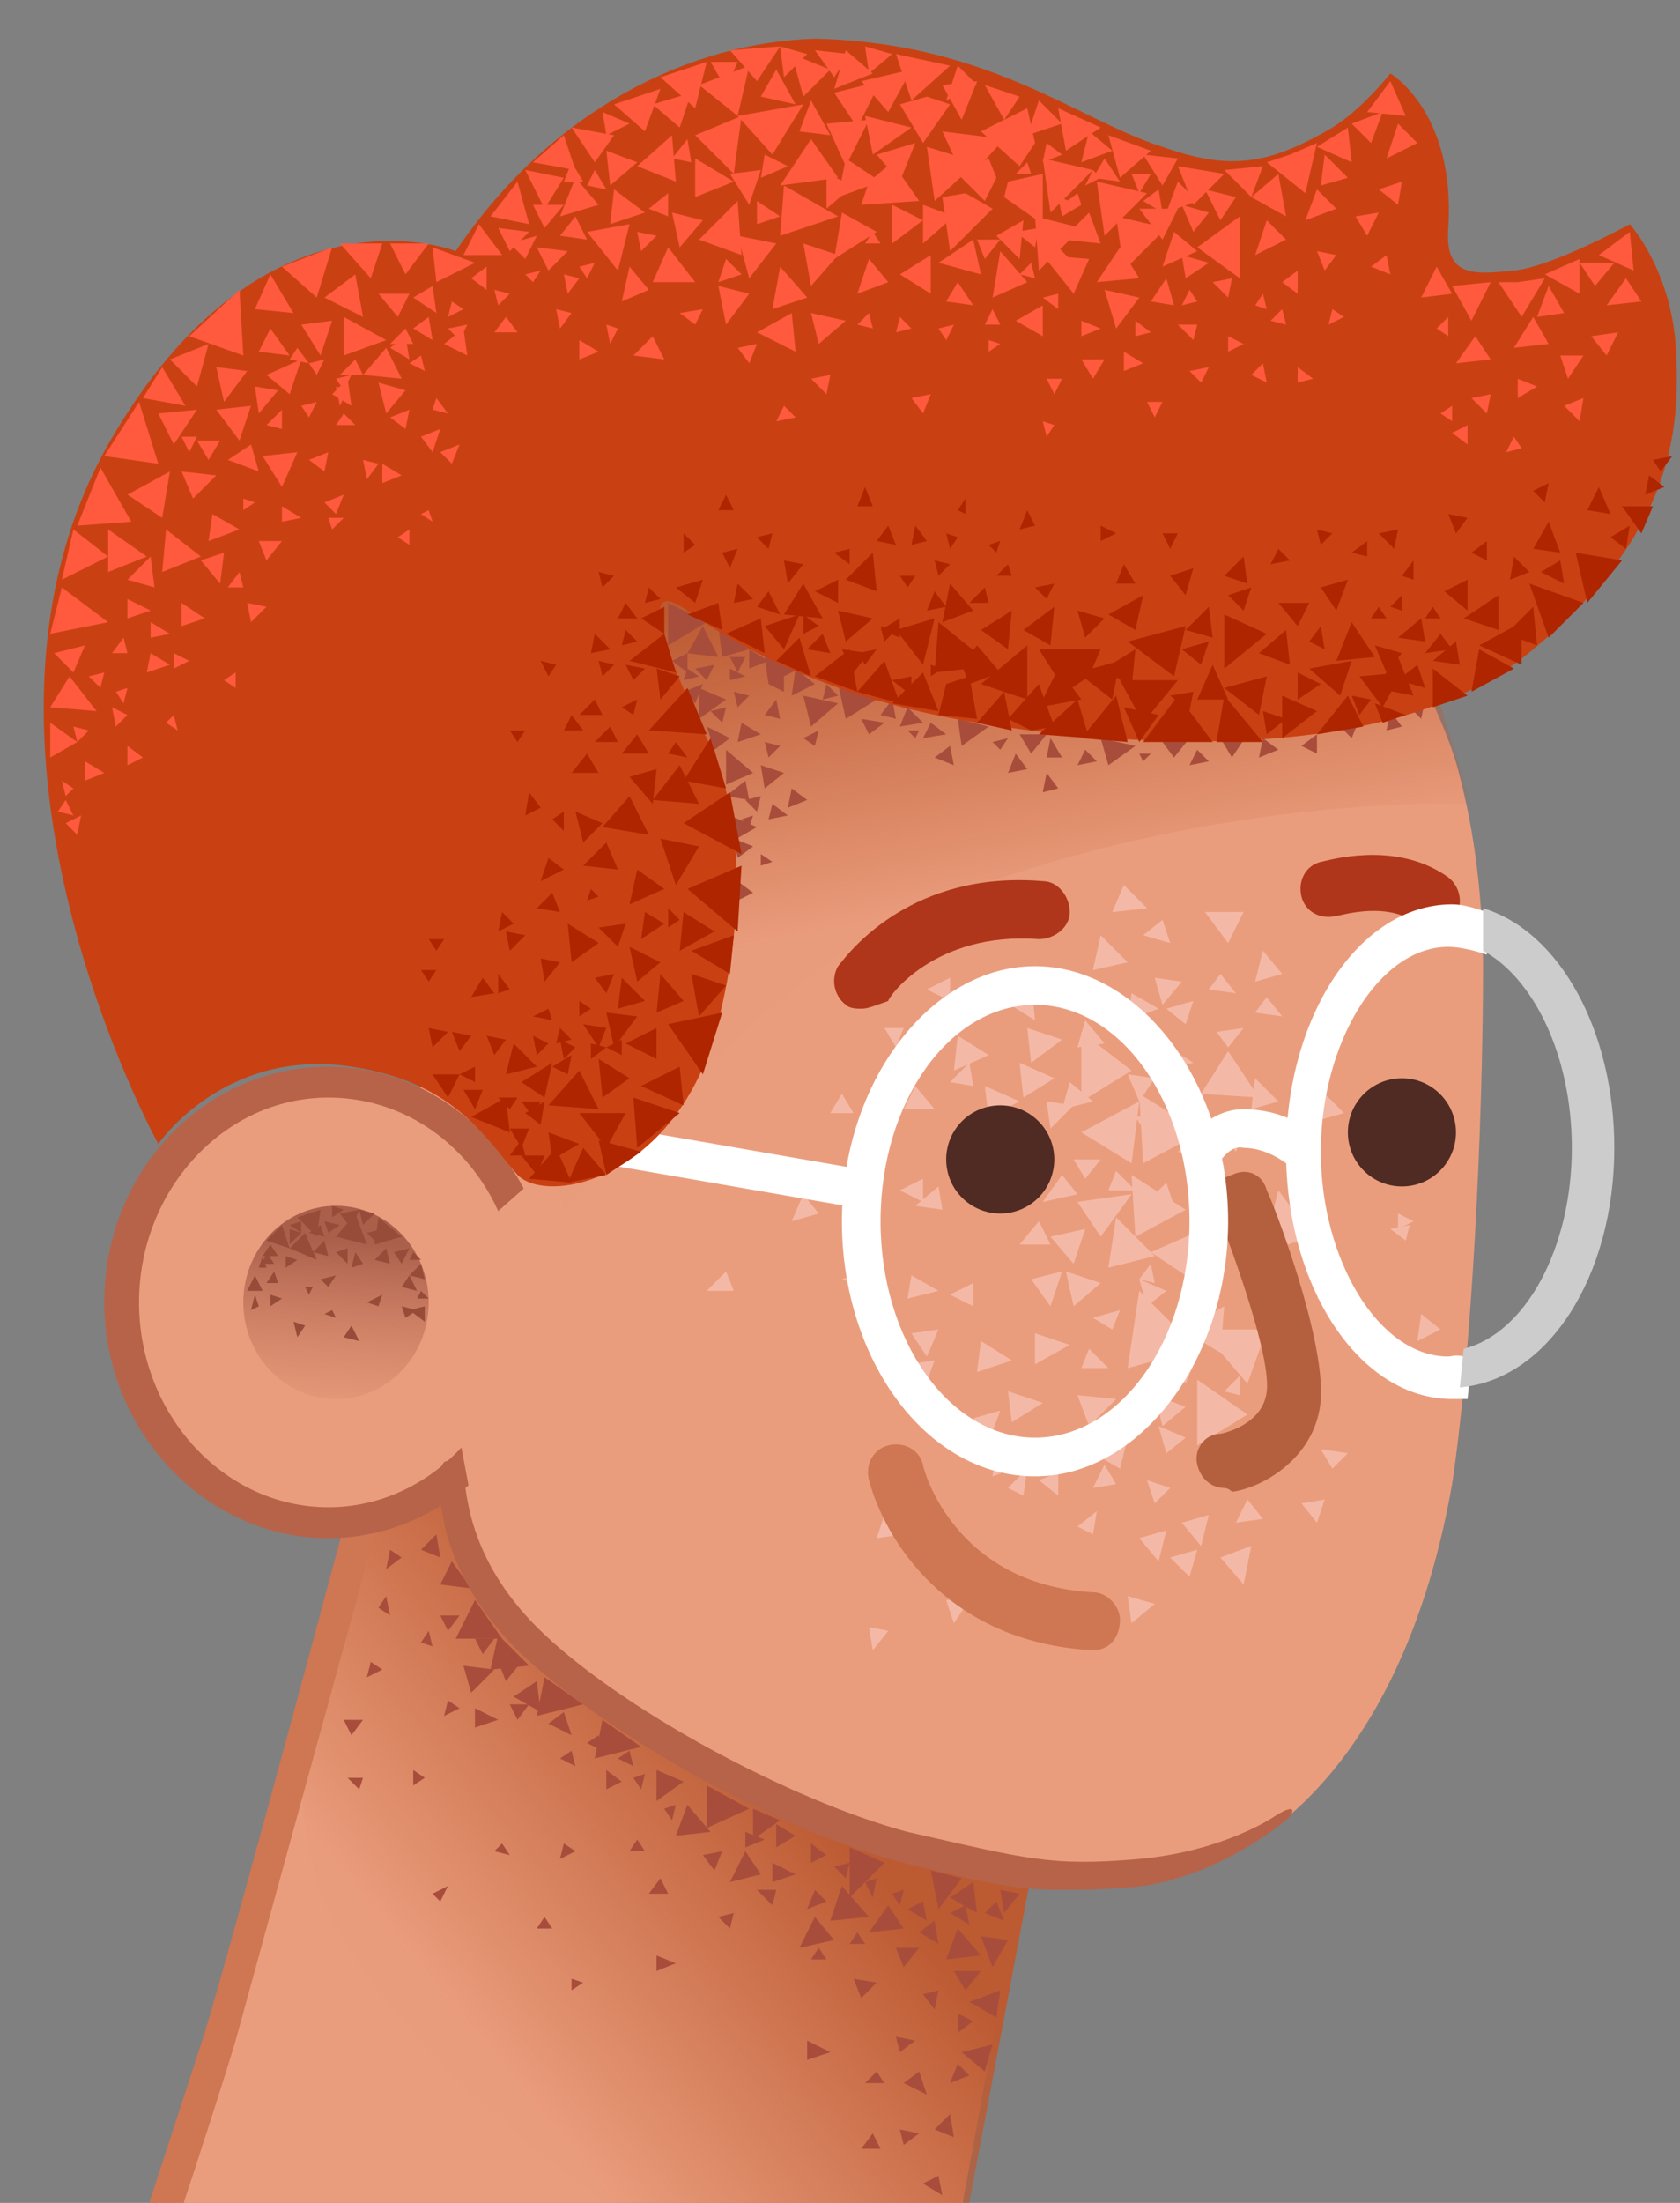 <svg width="29" height="38" viewBox="0 0 29 38" fill="none" xmlns="http://www.w3.org/2000/svg">
<rect x="0" y="0" width="29" height="38" fill="#808080" stroke="none"/>
<path d="M6.733 24.8L1.733 41.133L0.267 44.933C0.267 44.933 2.4 47.667 7.467 48.733C10.933 49.467 13.267 49.533 14.8 49.4C16.067 49.267 17.6 49 16.8 46.667C15.667 43.2 16.067 41 16.067 41L17.867 31.2L6.733 24.8V24.8Z" fill="#EA9D7D"/>
<path d="M6 33.6C7.666 36.133 10.6 38.267 12.266 39.067C14.6 40.2 16.266 40.467 16.266 40.467L17.8 32.333L6.866 24.8L6.266 25.933L5.8 27.8C5.6 27.8 4.466 31.267 6 33.6Z" fill="url(#paint0_linear_5858_25360)"/>
<path d="M0.667 45H0.6C0.475 44.936 0.397 44.807 0.4 44.667L3.533 35.067C4.133 33.067 5.933 26.333 5.933 26.333C5.997 26.208 6.126 26.131 6.267 26.133C6.392 26.197 6.469 26.326 6.467 26.467L4.067 35.2C3.533 37 0.933 44.733 0.933 44.733C0.933 44.933 0.8 45 0.667 45Z" fill="#CF7653"/>
<path d="M8.6 28.667L8.733 29L9 28.667H8.6Z" fill="#A84D3B"/>
<path fill-rule="evenodd" clip-rule="evenodd" d="M8.466 28.8L8.6 28.2L9.133 28.733L8.466 28.8ZM12.2 31.533V30.8L12.933 31.2L12.2 31.533ZM10.4 29.667L10.266 30.333L11.066 30.133L10.4 29.667ZM9.266 29.6L9.4 28.933L10.066 29.4L9.266 29.6Z" fill="#A84D3B"/>
<path fill-rule="evenodd" clip-rule="evenodd" d="M7.866 28.267L8.2 27.6L8.666 28.267H7.866ZM12.866 31.933L13.133 32.333L12.6 32.467L12.866 31.933ZM12.266 31.6L11.866 31.133L11.666 31.667L12.266 31.6ZM14.533 32.533L15 33.067L14.333 33.133L14.533 32.533ZM16.933 33.733L16.533 33.267L16.333 33.8L16.933 33.733ZM12.999 31.2L13.466 31.4L12.999 31.733V31.2ZM14.399 33.467L14.066 33.067L13.8 33.6L14.399 33.467ZM11.333 30.533L11.8 30.733L11.333 31.067V30.533Z" fill="#A84D3B"/>
<path fill-rule="evenodd" clip-rule="evenodd" d="M7.533 26.467L7.267 26.733L7.6 26.867L7.533 26.467ZM9.467 29.733L9.733 29.533L9.867 29.933L9.467 29.733ZM15.267 32.133L14.667 31.867V32.733L15.267 32.133ZM16.6 32.4L16.067 32.267L16.2 32.933L16.6 32.4ZM16.933 33.4L17.4 33.467L17.133 33.933L16.933 33.4ZM15.6 33.267L15.333 32.867L15 33.333L15.6 33.267ZM17.267 34.333L17.2 34.8L16.733 34.533L17.267 34.333ZM17 35.733L17.133 35.267L16.6 35.4L17 35.733ZM15.6 35.933L15.867 35.733L16 36.133L15.6 35.933ZM16.133 33.133L15.867 33.333L16.2 33.533L16.133 33.133ZM17.267 32.6L17.6 32.667L17.333 33L17.267 32.6ZM16.4 36.467L16.133 36.733L16.467 36.867L16.4 36.467ZM14.067 32.6L14.267 32.8L13.933 32.933L14.067 32.6ZM12.333 32.267L12.467 31.933L12.133 32L12.333 32.267ZM13.4 32.6L13.333 32.867L13.067 32.6H13.4ZM14.733 34.133L14.867 34.467L15.133 34.2L14.733 34.133ZM16.4 33L16.667 32.867L16.733 33.2L16.4 33Z" fill="#A84D3B"/>
<path fill-rule="evenodd" clip-rule="evenodd" d="M6.6 28.8L6.4 28.667L6.333 28.933L6.6 28.8ZM9.266 29L8.866 29.267L9.333 29.533L9.266 29ZM8.199 29.8V29.467L8.599 29.667L8.199 29.8ZM13.399 31.867L13.733 31.667L13.399 31.467V31.867ZM8.533 31.933L8.666 31.8L8.8 32L8.533 31.933ZM16.399 32.733L16.799 32.467L16.866 33L16.399 32.733ZM15.666 32.933L15.933 32.8L15.999 33.133L15.666 32.933ZM16.2 37.533L15.933 37.667L16.266 37.867L16.2 37.533ZM15.6 37L15.533 36.733L15.866 36.8L15.6 37ZM15.466 35.133L15.533 35.4L15.8 35.2L15.466 35.133ZM16.533 35.6L16.733 35.8L16.399 35.933L16.533 35.6ZM7.466 32.667L7.6 32.8L7.733 32.533L7.466 32.667ZM10.066 34.2L9.866 34.133V34.333L10.066 34.2ZM9.266 33.267L9.399 33.067L9.533 33.267H9.266ZM13.933 35.2V35.533L14.333 35.4L13.933 35.2ZM13.333 32.467V32.133L13.733 32.333L13.333 32.467ZM16.2 34.333L15.933 34.4L16.133 34.667L16.2 34.333ZM15.066 36.8L15.2 37.067H14.866L15.066 36.8ZM15.466 33.6L15.6 33.933L15.866 33.6H15.466ZM16.666 34.333L16.466 34H16.933L16.666 34.333ZM17.2 32.8L17 33L17.333 33.133L17.2 32.8ZM16.533 34.733L16.799 34.867L16.533 35.067V34.733ZM7.733 29.333L7.933 29.467L7.666 29.6L7.733 29.333ZM6.266 30.667L6.2 30.867L6 30.667H6.266Z" fill="#A84D3B"/>
<path fill-rule="evenodd" clip-rule="evenodd" d="M6.933 26.867L6.733 26.733L6.666 27.067L6.933 26.867ZM7.6 27.333L7.8 26.933L8.133 27.4L7.6 27.333ZM8 28.733L8.133 29.2L8.533 28.8L8 28.733ZM8.8 29.4L8.933 29.667L9.133 29.4H8.8ZM9.866 30.2L9.666 30.333L9.933 30.467L9.866 30.2ZM10.133 30.067L10.333 29.933L10.4 30.2L10.133 30.067ZM10.866 30.2L10.666 30.333L10.933 30.467L10.866 30.2ZM9.733 31.8L9.933 31.933L9.666 32.067L9.733 31.8ZM5.933 29.667L6.066 29.933L6.266 29.667H5.933ZM7.266 28.333L7.4 28.133L7.466 28.4L7.266 28.333ZM7.333 30.667L7.133 30.533V30.8L7.333 30.667ZM7.733 28.133L7.6 27.867H7.933L7.733 28.133ZM8.2 28.267L8.333 28.533L8.533 28.267H8.2ZM6.533 27.733L6.666 27.533L6.733 27.867L6.533 27.733ZM10.466 30.867V30.533L10.733 30.733L10.466 30.867ZM11.666 31.133L11.466 31.2L11.6 31.4L11.666 31.133ZM10.933 30.667L11.133 30.6L11.066 30.867L10.933 30.667ZM15.6 32.6L15.4 32.667L15.533 32.867L15.6 32.6ZM14.4 32.2L14.666 32.133L14.6 32.4L14.4 32.2ZM11.533 32.667L11.4 32.4L11.2 32.667H11.533ZM15.133 35.733L15.266 35.933H14.933L15.133 35.733ZM11.133 31.933L11 31.733L10.866 31.933H11.133ZM13.2 31.733L12.867 31.867V31.6L13.2 31.733ZM14 31.8V32.133L14.266 32L14 31.8ZM14.933 32.467L15.133 32.4L15.066 32.733L14.933 32.467ZM14.266 33.8L14.133 33.6L14 33.8H14.266ZM11.666 33.867L11.333 34V33.733L11.666 33.867ZM12.666 33L12.4 33.067L12.6 33.267L12.666 33ZM14.8 33.333L14.933 33.533H14.666L14.8 33.333Z" fill="#A84D3B"/>
<path d="M22.933 8.8C22.933 8.8 24.866 11.933 25.2 13.4C25.533 14.667 25.6 15.933 25.6 16.667C25.6 19.467 25.4 23.4 25.066 25.6C24.4 29.4 22.6 31.667 20.466 32.333C18.333 33 14.466 31.6 11.866 30.267C9.666 29.133 8.4 27.933 8.066 26.533C7.733 25.067 7.066 23.2 7.066 23.2L7.2 18.867L12.333 7.933L22.933 8.8Z" fill="#EA9D7D"/>
<path d="M9.733 20.867C9.733 20.867 13.6 16.533 16.067 15.6C20.8 13.667 25.4 13.867 25.4 13.867L24.667 11.533L11.2 9.733L8.267 18.133L9.733 20.867Z" fill="url(#paint1_linear_5858_25360)"/>
<ellipse cx="5.667" cy="22.467" rx="3.533" ry="3.8" fill="#EA9D7D"/>
<path fill-rule="evenodd" clip-rule="evenodd" d="M1.8 22.467C1.8 24.667 3.533 26.533 5.666 26.533C7.8 26.533 9.533 24.667 9.533 22.467C9.533 20.267 7.8 18.4 5.666 18.4C3.533 18.4 1.8 20.2 1.8 22.467ZM2.4 22.467C2.4 20.533 3.866 18.933 5.667 18.933C7.466 18.933 8.933 20.467 8.933 22.467C8.933 24.4 7.466 26 5.667 26C3.866 26 2.4 24.4 2.4 22.467Z" fill="#B76349"/>
<ellipse cx="5.8" cy="22.467" rx="1.6" ry="1.667" fill="url(#paint2_linear_5858_25360)"/>
<path d="M9.533 20.067L8.4 21.067L7.933 24.8L8.133 25.867C8.133 25.867 9.733 25 9.866 23.267C10 21.533 9.533 20.067 9.533 20.067V20.067Z" fill="#EA9D7D"/>
<path d="M18.267 32.6C17.533 32.6 16.933 32.467 15.6 32.133C13.466 31.6 10.466 29.933 8.933 28.467C7.466 27 7.6 25.6 7.6 25.533C7.6 25.4 7.6 25.2 7.733 25.2C7.867 25.2 7.933 25.333 8 25.467C8.066 25.733 8.066 26.867 9.267 28.067C10.666 29.467 13.666 31.067 15.666 31.6C17.733 32.067 18.133 32.2 19.666 32.067C21.133 31.933 22 31.333 22 31.333C22.2 31.2 22.4 31.133 22.267 31.333C22.133 31.467 21.067 32.333 19.733 32.533C19.133 32.6 18.733 32.6 18.267 32.6Z" fill="#B76349"/>
<path fill-rule="evenodd" clip-rule="evenodd" d="M19.533 20.067L18.666 19.533L19.666 19L19.533 20.067ZM19 22.133L18.533 22.533L18.4 21.933L19 22.133ZM12.533 21.933L12.666 22.267H12.2L12.533 21.933ZM20.4 22.933L21.066 23.333L21.133 22.533L20.4 22.933Z" fill="#F4B9A6"/>
<path fill-rule="evenodd" clip-rule="evenodd" d="M19.4 15.267L19.2 15.733L19.8 15.667L19.4 15.267ZM19.533 18.467L18.667 19V17.8L19.533 18.467ZM21.533 24.4L20.667 24.933V23.8L21.533 24.4ZM21.533 23.867L21.867 22.933H20.733L21.533 23.867ZM17.8 22.067L18.333 21.933L18.133 22.533L17.8 22.067ZM18.733 21.2L18.133 21.333L18.533 21.8L18.733 21.2ZM18.8 24.6L18.6 24.067L19.267 24.133L18.8 24.6ZM18.867 25.067L19.333 25.333L19.467 24.8L18.867 25.067ZM21.067 26.867L21.6 26.667L21.467 27.333L21.067 26.867ZM19.467 18.533L19.933 18.6L19.667 19L19.467 18.533ZM20.4 16.933L19.933 16.867L20.067 17.333L20.4 16.933ZM16.467 18.467L16.533 17.867L17.067 18.2L16.467 18.467ZM17.8 16.933L17.333 17.267L17.867 17.6L17.8 16.933ZM15.267 17.733H15.6L15.467 18.067L15.267 17.733ZM20.667 26.733L20.2 26.867L20.533 27.2L20.667 26.733ZM19.667 26.533L20.133 26.4L20 26.933L19.667 26.533ZM16.133 23.467L15.667 23.533L15.933 24L16.133 23.467ZM16.8 24.467L17.267 24.333L17.067 24.867L16.8 24.467ZM15.733 22L15.667 22.4L16.2 22.267L15.733 22ZM17.933 21.067L18.133 21.467H17.6L17.933 21.067ZM23 25.333L23.267 25.067L22.8 25L23 25.333ZM21.4 24.067L21.133 24L21.4 23.733V24.067ZM24.133 21.2L24.4 21.067L24.133 20.933V21.2ZM23.067 22.467L22.733 22.4L22.933 22.133L23.067 22.467Z" fill="#F4B9A6"/>
<path fill-rule="evenodd" clip-rule="evenodd" d="M18.866 16.733L19.466 16.6L19 16.133L18.866 16.733ZM14.333 19.2L14.533 18.867L14.733 19.2H14.333ZM24.333 21.133L24.266 21.4L24 21.2L24.333 21.133ZM20.666 23.267L19.466 23.6L19.666 22.267L20.666 23.267ZM18.533 19.067L18.066 19L18.133 19.467L18.533 19.067ZM14.533 22.067L15.066 21.867V22.267L14.533 22.067ZM17.733 17.733L17.8 18.333L18.333 17.933L17.733 17.733ZM17.6 19L17.066 19.267L17 18.733L17.6 19ZM17.6 18.333L17.666 18.933L18.2 18.6L17.6 18.333ZM23.066 17.933L22.6 17.733L23.066 17.4V17.933ZM18.6 20.6L18.333 20.267L18 20.733L18.6 20.6ZM20.4 26.267L20.866 26.133L20.733 26.667L20.4 26.267ZM18.8 23.267L18.666 23.6H19.133L18.8 23.267ZM19.066 25.267L19.266 25.6L18.866 25.667L19.066 25.267ZM19.933 25.933L20.2 25.667L19.8 25.533L19.933 25.933ZM20.466 24.8L20.133 25.067L20 24.6L20.466 24.8Z" fill="#F4B9A6"/>
<path fill-rule="evenodd" clip-rule="evenodd" d="M20.067 15.867L19.733 16.133L20.2 16.267L20.067 15.867ZM22.133 16.8L21.666 16.933L21.8 16.4L22.133 16.8ZM18.6 18.067L19.067 18L18.733 17.6L18.6 18.067ZM20.333 19.867L20.866 19.4L21.133 20.133L20.333 19.867ZM18.733 20.333L18.533 20H19L18.733 20.333ZM14.133 20.933L13.867 20.6L13.666 21.067L14.133 20.933ZM20.133 22.267L19.8 22.533L19.666 22.067L20.133 22.267ZM20.466 24.267L20.067 24.6L19.933 24.067L20.466 24.267ZM18.866 22.733L19.2 22.933L19.333 22.6L18.866 22.733ZM22.466 25.933L22.866 25.867L22.733 26.267L22.466 25.933ZM20.733 22.133L20.6 22.467L21.067 22.4L20.733 22.133ZM21.533 25.867L21.8 26.2L21.333 26.267L21.533 25.867ZM19.466 27.533L19.533 28L19.933 27.667L19.466 27.533ZM17.933 25.533L18.267 25.4V25.8L17.933 25.533ZM18.933 26.067L18.867 26.467L18.6 26.333L18.933 26.067ZM17.4 25.667L17.666 25.8L17.733 25.333L17.4 25.667ZM15.133 26.533L15.267 26.133L15.6 26.467L15.133 26.533ZM16.733 27.6H16.333L16.466 28L16.733 27.6ZM15 28.067L15.333 28.133L15.066 28.467L15 28.067ZM19.133 21.867L19.933 21.667L19.267 21L19.133 21.867ZM18.6 20.733L19 21.333L19.533 20.6L18.6 20.733ZM15.933 20.333L15.533 20.533L15.933 20.733V20.333ZM19.866 20.667L20.133 20.4L20.267 20.8L19.866 20.667ZM22.067 19L21.6 19.133L21.666 18.6L22.067 19ZM18.333 19.133L18.867 19L18.467 18.667L18.333 19.133ZM16 17.067L16.4 16.867V17.267L16 17.067ZM16.933 23.133L16.866 23.667L17.466 23.467L16.933 23.133ZM15.733 23L16.2 22.933L16 23.4L15.733 23ZM17.2 24.933L17.133 25.467L17.666 25.267L17.2 24.933ZM17.866 23.533V23L18.466 23.2L17.866 23.533ZM17.4 24L17.466 24.533L18 24.2L17.4 24ZM16.8 22.133V22.533L16.4 22.333L16.8 22.133Z" fill="#F4B9A6"/>
<path fill-rule="evenodd" clip-rule="evenodd" d="M16.866 17L17.266 16.8V17.2L16.866 17ZM21.2 18.067L21 17.8L21.466 17.733L21.2 18.067ZM23.2 19.2L22.733 19.333L22.8 18.8L23.2 19.2ZM24.466 23.133L24.866 22.933L24.533 22.667L24.466 23.133ZM20.066 18V18.467L20.6 18.333L20.066 18ZM19.466 17.6L19.533 17.133L20 17.4L19.466 17.6ZM19.866 21.6L20.666 22.133L20.933 21.133L19.866 21.6ZM22.666 21.333L21.8 21.6L22.066 20.533L22.666 21.333ZM19.666 22.067L19.933 22.133L19.866 21.8L19.666 22.067ZM19.133 20.533L19.266 20.2L19.6 20.533H19.133ZM20.066 19.2L19.6 19.267L19.866 19.667L20.066 19.2ZM21.066 19.467L21.533 19.4L21.333 19.867L21.066 19.467Z" fill="#F4B9A6"/>
<path fill-rule="evenodd" clip-rule="evenodd" d="M21.2 16.267L21.466 15.733H20.8L21.2 16.267ZM19.733 20.067L20.733 19.533L19.666 18.867L19.733 20.067ZM20.666 23.4L20.466 23.867L20.067 23.4H20.666ZM19.6 21.333L20.466 20.867L19.533 20.267L19.6 21.333ZM20.466 17.667L20.133 17.4L20.6 17.267L20.466 17.667ZM21.2 18.133L20.733 18.867L21.733 18.933L21.2 18.133ZM21.666 17.467L21.866 17.2L22.133 17.533L21.666 17.467ZM22.333 20.067L22.6 20.333L22.733 19.933L22.333 20.067ZM20.867 17.067L21.067 16.8L21.333 17.133L20.867 17.067ZM15.133 20.733L14.666 20.867L15.066 21.267L15.133 20.733ZM15.6 19.133L15.8 18.733L16.133 19.133H15.6ZM16.8 18.733L16.733 18.333L16.4 18.667L16.8 18.733ZM16.2 20.467L16.267 20.867L15.8 20.8L16.2 20.467Z" fill="#F4B9A6"/>
<path fill-rule="evenodd" clip-rule="evenodd" d="M11.533 11.133V10.4L12.2 10.733L11.533 11.133ZM24.333 12.2L24.533 12.4L24.6 12.067L24.333 12.2ZM23.333 12.733L23.133 12.533L23.467 12.4L23.333 12.733ZM18.067 13.067L18.133 12.733L18.333 13.067H18.067ZM18.067 13.333L18.267 13.6L18 13.667L18.067 13.333ZM20.867 13.133L20.666 12.933L20.533 13.2L20.867 13.133ZM24.2 12.533L23.933 12.6L24 12.267L24.2 12.533ZM18.933 13.133L18.733 12.933L18.6 13.2L18.933 13.133ZM21.8 12.733L22.067 12.933L21.733 13.067L21.8 12.733ZM17.733 13.267L17.533 13L17.4 13.333L17.733 13.267ZM15.666 12.2L15.533 12.533L15.933 12.467L15.666 12.2ZM12.933 11.533V11.2L13.267 11.4L12.933 11.533ZM12.8 12.467L12.733 12.8L13.133 12.667L12.8 12.467ZM13.2 13.6L13.133 13.2L13.533 13.333L13.2 13.6ZM16.333 12.667L16.067 12.467L15.933 12.733L16.333 12.667ZM16.6 12.867L16.533 12.4L17.067 12.533L16.6 12.867Z" fill="#A84D3B"/>
<path fill-rule="evenodd" clip-rule="evenodd" d="M13.2 11.333L13.266 11.8L13.8 11.533L13.2 11.333ZM13.866 12L14 12.533L14.466 12.133L13.866 12ZM17.8 13L17.6 12.667H18.066L17.8 13ZM20.266 13.067L20.066 12.8L20.533 12.733L20.266 13.067ZM21.266 13.067L21.066 12.733L21.533 12.667L21.266 13.067ZM19 12.733L19.133 13.2L19.6 12.867L19 12.733ZM15 12.667L14.867 12.4L15.267 12.467L15 12.667ZM13.666 13.6L13.6 13.933L13.933 13.8L13.666 13.6ZM13.266 14.133L13.333 13.867L13.6 14.067L13.266 14.133ZM15.666 12.6L15.8 12.733L15.866 12.6H15.666ZM17.266 12.933L17.133 12.8L17.4 12.733L17.266 12.933ZM19.666 13L19.733 13.133L19.866 13H19.666ZM12.8 14.133L13 14.067L12.933 14.267L12.8 14.133ZM12.866 13.8L13.133 13.733L13.066 14L12.866 13.8Z" fill="#A84D3B"/>
<path fill-rule="evenodd" clip-rule="evenodd" d="M12.6 11.733V11.533L12.867 11.667L12.6 11.733ZM13.533 11.933L13.267 11.8L13.533 11.6V11.933ZM12.867 13.467L12.933 13.8L12.533 13.733L12.867 13.467ZM15.2 12.333L15.466 12.4L15.4 12.067L15.2 12.333ZM13.2 12.333L13.466 12.4L13.4 12.067L13.2 12.333ZM13.133 14.933V14.733L13.333 14.867L13.133 14.933ZM12.533 12.2L12.267 12.267L12.467 12.467L12.533 12.2ZM12.6 14.533V14.067L13.066 14.267L12.6 14.533Z" fill="#A84D3B"/>
<path fill-rule="evenodd" clip-rule="evenodd" d="M12.4 10.8L12.466 11.333L12.933 11.2L12.4 10.8ZM12.933 12L12.733 12.2L12.666 11.933L12.933 12ZM13 14.6L12.733 14.8L12.666 14.467L13 14.6ZM12.333 12.933L12.6 12.733L12.2 12.533L12.333 12.933ZM14.066 12.867L13.867 12.733L14.133 12.6L14.066 12.867ZM12.733 15.533L13 15.4L12.733 15.2V15.533ZM12 17V16.667L12.267 16.867L12 17ZM12 12.133L11.8 11.933L12.133 11.8L12 12.133ZM14.466 11.8L14.6 12.4L15.133 12.067L14.466 11.8ZM12.2 11.733L12 11.533L12.333 11.467L12.2 11.733ZM16.133 13.067L16.466 13.2L16.4 12.867L16.133 13.067ZM22.733 13L22.466 12.867L22.733 12.667V13ZM12.533 13.533L13 13.333L12.533 12.933V13.533ZM11.867 11.267L12.133 10.8L12.4 11.333L11.867 11.267Z" fill="#A84D3B"/>
<path fill-rule="evenodd" clip-rule="evenodd" d="M11.6 11.4L11.867 11.267V11.6L11.6 11.4ZM13.2 12.8L13.467 12.867L13.267 13.067L13.2 12.8ZM14.267 11.8L14.2 12.067L14.467 12L14.267 11.8ZM12.067 11.867L12.533 12.067L12.067 12.4V11.867Z" fill="#A84D3B"/>
<path fill-rule="evenodd" clip-rule="evenodd" d="M12.6 11.333L12.733 11.6L12.867 11.333H12.6ZM11.867 11.533L11.8 11.733L12.066 11.667L11.867 11.533ZM13.733 11.533L14.066 11.8L13.666 12L13.733 11.533Z" fill="#A84D3B"/>
<path fill-rule="evenodd" clip-rule="evenodd" d="M5.867 20.933L6.2 20.867L6.067 21.2L5.867 20.933ZM7.333 22.533V22.8L7.067 22.6L7.333 22.533Z" fill="#964C38"/>
<path fill-rule="evenodd" clip-rule="evenodd" d="M5.133 21L5.533 20.867L5.467 21.333L5.133 21ZM5.8 21.333L6.133 20.933L6.333 21.467L5.8 21.333ZM7.267 21.8L7.067 22L7.333 22.067L7.267 21.8ZM6.467 21.733L6.667 21.533L6.733 21.8L6.467 21.733Z" fill="#964C38"/>
<path fill-rule="evenodd" clip-rule="evenodd" d="M5.4 21.6L5.6 21.4L5.667 21.667L5.4 21.6ZM6.933 22.2L7.067 22L7.2 22.267L6.933 22.2Z" fill="#964C38"/>
<path fill-rule="evenodd" clip-rule="evenodd" d="M5 21.533L5.267 21.267L5.467 21.733L5 21.533ZM6.533 22.533L6.333 22.467L6.6 22.333L6.533 22.533ZM7.133 21.6L7.067 21.733H7.267L7.133 21.6ZM7.2 22.4L7.267 22.267L7.4 22.4H7.2Z" fill="#964C38"/>
<path fill-rule="evenodd" clip-rule="evenodd" d="M6.467 20.933L6.267 21.133L6.2 20.867L6.467 20.933ZM4.6 21.4L4.867 21.133L5 21.533L4.6 21.4ZM5.333 22.333L5.267 22.2H5.4L5.333 22.333ZM5.733 22.6L5.6 22.667L5.8 22.733L5.733 22.6ZM5.533 21.133L5.333 21.267L5.6 21.333L5.533 21.133ZM5 21.2L5.2 21.267L5 21.467V21.2Z" fill="#964C38"/>
<path fill-rule="evenodd" clip-rule="evenodd" d="M6.467 21.467L6.533 21L6.933 21.333L6.467 21.467ZM5.2 21.267V21.067L5 21.133L5.2 21.267ZM6.8 21.6L6.933 21.8L7.067 21.533L6.8 21.6Z" fill="#964C38"/>
<path fill-rule="evenodd" clip-rule="evenodd" d="M5.933 20.867L5.733 20.8V21L5.933 20.867ZM6.533 21.467L6.333 21.267L6.6 21.2L6.533 21.467ZM4.6 22.133L4.733 21.933L4.8 22.133H4.6ZM5.667 22.2L5.533 22.067L5.8 22L5.667 22.2ZM6.067 22.867L5.933 23.067L6.2 23.133L6.067 22.867ZM4.533 21.667L4.667 21.467L4.8 21.667H4.533Z" fill="#964C38"/>
<path fill-rule="evenodd" clip-rule="evenodd" d="M4.733 21.8H4.533L4.6 21.6L4.733 21.8ZM5.067 22.8L5.267 22.867L5.133 23.067L5.067 22.8Z" fill="#964C38"/>
<path fill-rule="evenodd" clip-rule="evenodd" d="M5.6 21.067L5.667 21.267L5.867 21.133L5.6 21.067ZM6 21.533L5.8 21.6L6 21.8V21.533ZM4.6 21.867L4.533 21.667L4.467 21.867H4.6ZM4.467 22.533L4.4 22.333L4.333 22.6L4.467 22.533ZM4.933 21.867V21.667L5.133 21.733L4.933 21.867ZM4.533 22.267L4.4 22L4.267 22.267H4.533ZM4.667 22.533V22.333L4.867 22.4L4.667 22.533ZM7 22.733L6.933 22.533L7.2 22.6L7 22.733ZM6.133 21.6L6.267 21.8L6.067 21.867L6.133 21.6Z" fill="#964C38"/>
<path fill-rule="evenodd" clip-rule="evenodd" d="M24.466 15.933C24.533 16 24.666 16 24.733 16C24.866 16 25 15.933 25.133 15.8C25.26 15.575 25.203 15.292 25 15.133C24.176 14.545 23.145 14.787 22.868 14.852C22.831 14.861 22.808 14.867 22.8 14.867C22.533 14.933 22.4 15.2 22.466 15.467C22.533 15.733 22.8 15.867 23.067 15.8C23.076 15.8 23.101 15.794 23.139 15.786C23.359 15.737 24.01 15.591 24.466 15.933ZM14.6 17.333C14.666 17.4 14.8 17.4 14.866 17.4C14.964 17.4 15.062 17.364 15.185 17.319C15.231 17.302 15.28 17.285 15.333 17.267C15.333 17.2 16.133 16.067 17.933 16.2C18.2 16.2 18.466 16 18.466 15.733C18.466 15.467 18.266 15.2 18 15.2C15.767 15.014 14.688 16.386 14.495 16.632C14.48 16.65 14.471 16.662 14.466 16.667C14.339 16.891 14.396 17.175 14.6 17.333Z" fill="#AF361A"/>
<ellipse cx="17.266" cy="20" rx="0.933" ry="0.933" fill="#4F2B23"/>
<ellipse cx="24.2" cy="19.533" rx="0.933" ry="0.933" fill="#4F2B23"/>
<path d="M21.133 25.667C20.933 25.667 20.733 25.533 20.667 25.267C20.6 25 20.8 24.733 21.067 24.733C21.067 24.733 21.8 24.6 21.867 24C21.933 23.4 21.333 21.733 21 20.867C20.867 20.6 21 20.333 21.267 20.267C21.533 20.133 21.8 20.267 21.867 20.533C22 20.8 22.867 23.067 22.8 24.133C22.733 25.133 21.8 25.667 21.267 25.733C21.2 25.667 21.133 25.667 21.133 25.667Z" fill="#B4603F"/>
<path d="M18.867 28.467C16.333 28.333 15.267 26.533 15 25.533C14.933 25.267 15.067 25 15.333 24.933C15.6 24.867 15.867 25 15.933 25.267C15.933 25.333 16.467 27.333 18.867 27.467C19.133 27.467 19.333 27.733 19.333 27.933C19.333 28.267 19.133 28.467 18.867 28.467Z" fill="#CF7653"/>
<path fill-rule="evenodd" clip-rule="evenodd" d="M14.533 21.067C14.533 23.467 16 25.467 17.866 25.467C19.667 25.467 21.2 23.467 21.2 21.067C21.2 18.667 19.667 16.667 17.866 16.667C16.067 16.667 14.533 18.667 14.533 21.067ZM15.2 21.067C15.2 19 16.4 17.333 17.866 17.333C19.333 17.333 20.533 19 20.533 21.067C20.533 23.133 19.333 24.8 17.866 24.8C16.4 24.8 15.2 23.133 15.2 21.067Z" fill="white"/>
<path fill-rule="evenodd" clip-rule="evenodd" d="M20.4 19.8L21 20.133C21 20.133 21.2 19.733 21.467 19.8C21.867 19.8 22.2 20.067 22.2 20.067L22.6 19.533C22.6 19.467 22.133 19.133 21.467 19.133C20.8 19.133 20.4 19.8 20.4 19.8ZM9.825 19.298L9.711 19.955L14.711 20.822L14.825 20.165L9.825 19.298Z" fill="white"/>
<path d="M7.866 4.333C7.866 4.333 4.533 3 1.866 7.667C-1.067 12.867 2.733 19.733 2.733 19.733C2.733 19.733 3.866 18.067 6.066 18.4C7.866 18.667 8.4 19.667 8.933 20.267C9.466 20.8 11.6 20.333 12.333 17.867C12.866 15.933 12.866 14.067 12.2 12.733C11.533 11.4 10.933 9.867 11.866 10.533C12.8 11.2 14.4 12.067 16.866 12.467C19.333 12.867 24.066 13.267 26.466 11.2C28.866 9.2 29 7.467 28.933 6.067C28.866 4.667 28.133 3.867 28.133 3.867C28.133 3.867 26.8 4.6 26.133 4.667C25.466 4.733 24.933 4.8 25 3.933C25.133 1.933 24 1.267 24 1.267C24 1.267 23.533 1.867 23 2.2C21.866 2.867 21.2 2.933 20.066 2.533C18.6 2.067 17.066 0.733 14.066 0.667C11.933 0.733 9.533 1.867 7.866 4.333Z" fill="#C94112"/>
<path fill-rule="evenodd" clip-rule="evenodd" d="M15.733 1.733L15.467 0.933L16.4 1.133L15.733 1.733ZM22.533 3.333L21.867 2.8L22.267 2.667L22.733 2.467L22.533 3.333ZM24 1.4L23.6 1.933L24.267 2L24 1.4ZM20.667 4.267L21.4 3.733V4.8L20.667 4.267ZM19.067 2.733L18.867 3.067L19.333 3.133L19.067 2.733ZM13.133 1.667L13.4 1.2L13.733 1.8L13.133 1.667ZM14 1.733L13.8 2.267L14.333 2.333L14 1.733ZM13.333 2.667L12.733 2L13.867 1.8L13.333 2.667Z" fill="#FF593E"/>
<path fill-rule="evenodd" clip-rule="evenodd" d="M12.734 2L12.067 1.467L12.934 1.133L12.734 2ZM14.267 2.133L15 2.067L14.6 2.867L14.267 2.133ZM22.4 4.667L22.134 4.867L22.4 5.067V4.667ZM19.734 3.467L20 3.267L20.067 3.667L19.734 3.467ZM20.6 4L20.867 3.667L20.4 3.533L20.6 4ZM23.667 4.6L23.934 4.4L24 4.733L23.667 4.6ZM23.067 3.6L22.733 3.267L22.534 3.8L23.067 3.6ZM24.134 2.133L24.467 2.467L23.934 2.733L24.134 2.133Z" fill="#FF593E"/>
<path fill-rule="evenodd" clip-rule="evenodd" d="M15.066 1.267L14.6 0.867L14.4 1.533L15.066 1.267ZM18.333 2.133L17.933 1.733L17.733 2.333L18.333 2.133ZM20.333 2.733L20.067 3.2L19.733 2.667L20.333 2.733ZM20.666 3.467L20.333 3.133L20.133 3.667L20.666 3.467ZM21.867 3.8L22.2 4.133L21.667 4.4L21.867 3.8ZM20.267 4L20.666 4.333L20.067 4.6L20.267 4ZM18.8 2.267L19.2 2.6L18.666 2.8L18.8 2.267ZM14.333 1.2L13.867 1.667L13.666 0.933L14.333 1.2ZM16.866 1.467L16.533 1.133L16.333 1.733L16.866 1.467ZM15.333 1.933L14.867 1.4L15.733 1.2L15.333 1.933Z" fill="#FF593E"/>
<path fill-rule="evenodd" clip-rule="evenodd" d="M14.933 0.8L15.4 0.933L15 1.267L14.933 0.8ZM12.6 0.867L13.067 1.4L13.467 0.8L12.6 0.867ZM14.8 2.2L14.4 1.6L15.2 1.4L14.8 2.2ZM15.067 2.667L14.933 2L15.733 2.2L15.067 2.667ZM23.334 2.8L23.267 2.2L22.733 2.533L23.334 2.8ZM20.6 3.533L20.333 2.867L21.133 3L20.6 3.533ZM19.133 2.333L19.333 3.067L19.867 2.6L19.133 2.333ZM18.4 2.6L18.267 1.867L19 2.2L18.4 2.6Z" fill="#FF593E"/>
<path fill-rule="evenodd" clip-rule="evenodd" d="M13.467 0.8L13.933 0.933L13.533 1.333L13.467 0.8ZM12.267 1.067H12.733L12.533 1.533L12.267 1.067ZM21.8 6.267L21.6 6.467L21.867 6.6L21.8 6.267ZM23 5.333L23.2 5.467L22.933 5.6L23 5.333ZM22.733 4.333L22.867 4.667L23.067 4.4L22.733 4.333ZM19.667 3.333L19.533 3H19.867L19.667 3.333ZM22.133 5.333L21.933 5.533L22.2 5.6L22.133 5.333ZM14.8 5.6L15 5.4L15.067 5.667L14.8 5.6ZM22.067 3L21.6 3.4L22.2 3.733L22.067 3ZM21.2 5.8L21.467 5.933L21.2 6.067V5.8ZM21.667 5.267L21.867 5.333L21.8 5.067L21.667 5.267ZM20.267 5.267L19.867 5.2L20.133 4.8L20.267 5.267Z" fill="#FF593E"/>
<path fill-rule="evenodd" clip-rule="evenodd" d="M14.4 1.333L14.667 0.933L14.067 0.867L14.4 1.333ZM17.6 1.667L17.334 2.067L17 1.467L17.6 1.667ZM21.8 2.867L21.6 3.4L21.134 2.933L21.8 2.867ZM19.6 5.8V5.533L19.867 5.733L19.6 5.8ZM21.067 3.8L21.334 3.4L20.8 3.267L21.067 3.8ZM22.4 6.6V6.333L22.667 6.533L22.4 6.6ZM20.867 6.333L20.534 6.4L20.734 6.6L20.867 6.333ZM15.734 6.867L16.067 6.8L15.934 7.133L15.734 6.867ZM19.8 6.933L19.933 7.2L20.067 6.933H19.8ZM23.6 4.067L23.4 3.733L23.8 3.667L23.6 4.067ZM18.867 6.533L19.067 6.2H18.667L18.867 6.533ZM16.267 1.467L16.867 1.4L16.6 2.067L16.267 1.467ZM20.067 4.133L20.334 3.6H19.667L20.067 4.133ZM15.534 4.733L16.067 4.4V5.067L15.534 4.733ZM18 5.267L17.534 5.533L18 5.8V5.267ZM16.334 5.867L16.2 5.667L16.467 5.6L16.334 5.867Z" fill="#FF593E"/>
<path fill-rule="evenodd" clip-rule="evenodd" d="M17.733 1.867L16.933 2.267L17.6 2.867L17.867 2.467L17.733 1.867ZM14.6 2.733L14.467 3.4L15.2 3.133L14.6 2.733ZM14.933 4.2L15.067 4L15.2 4.2H14.933ZM17.067 5.867L17.267 5.933L17.067 6.067V5.867ZM16.533 4.867L16.333 5.2L16.8 5.267L16.533 4.867ZM18 7.267L18.2 7.333L18.067 7.533L18 7.267ZM14.133 5.933L14 5.4L14.6 5.533L14.133 5.933ZM16.533 3L17.067 2.733L17.2 3.067L17 3.467L16.533 3Z" fill="#FF593E"/>
<path fill-rule="evenodd" clip-rule="evenodd" d="M16.4 1.8L16 1.667L15.534 1.8L15.934 2.467L16.4 1.8ZM16.267 2.267L17.334 2.4L16.667 3.133L16.267 2.267ZM17.134 3.6L16.667 3.333L16.267 3.4L16.4 4.333L17.134 3.6ZM13.667 5.4L13.067 5.733L13.734 6.067L13.667 5.4ZM18.933 3.133L19.8 3.333L19.067 4.067L18.933 3.133Z" fill="#FF593E"/>
<path d="M20.133 3.933L19.267 3.733L19.4 4.667L20.133 3.933Z" fill="#FF593E"/>
<path fill-rule="evenodd" clip-rule="evenodd" d="M14 2.4L14.467 3.067L13.467 3.2L14 2.4ZM15 3.133L15.4 2.8L15.867 3.467L14.867 3.533L15 3.133ZM19.334 4.267L19.667 4.8L18.933 4.867L19.334 4.267ZM15.133 4L14.534 3.667L14.4 4.467L15.133 4ZM18.534 5.067L18.8 4.467L18 4.4L18.534 5.067ZM17.733 4.867L17.134 5.133L17.267 4.333L17.733 4.867ZM22.8 3.2L23.267 3.067L22.867 2.667L22.8 3.2ZM13.934 5.133L13.334 5.333L13.467 4.6L13.934 5.133Z" fill="#FF593E"/>
<path fill-rule="evenodd" clip-rule="evenodd" d="M23.667 2.467L23.333 2.133L23.867 1.933L23.667 2.467ZM11.2 5L10.733 5.2L10.867 4.6L11.2 5ZM16.933 4.733L16.8 4.133L16.2 4.533L16.933 4.733ZM16 2.533L16.867 2.8L16.134 3.467L16 2.533ZM18.867 2.933L18 2.733L18.134 3.667L18.867 2.933ZM17.867 3.733L18.667 3.933L17.933 4.667L17.867 3.733ZM17.667 3.8L17.2 4.067L17.6 4.467L17.667 3.8ZM15.533 5.467L15.733 5.667L15.467 5.733L15.533 5.467Z" fill="#FF593E"/>
<path fill-rule="evenodd" clip-rule="evenodd" d="M18 2.8L18.066 2.467L18.333 2.667L18 2.8ZM16.866 4.133L17 4.467L17.267 4.133H16.866ZM15.333 4.867L15 4.467L14.8 5.067L15.333 4.867ZM19 4.2L18.8 3.667L18.333 4.133L19 4.2ZM15.933 3.533L16.466 3.733L15.933 4.2V3.533Z" fill="#FF593E"/>
<path fill-rule="evenodd" clip-rule="evenodd" d="M17.733 2.8L17.533 3H17.8L17.733 2.8ZM17.4 3.133L18 3V3.867L17.333 3.4L17.4 3.133ZM14.267 3L14.733 3.2L14.267 3.6V3ZM15.4 3.533L15.933 3.8L15.4 4.2V3.533ZM18.667 3.533L18.6 3.333L18.333 3.533H18.667ZM19.4 6.4V6.067L19.733 6.267L19.4 6.4ZM18.067 6.533L18.2 6.8L18.333 6.533H18.067ZM19 5.667L18.667 5.8V5.533L19 5.667ZM17.867 4.267L17.933 3.933L17.533 4L17.867 4.267ZM18.133 4.467L18.267 4.267L18.467 4.467H18.133ZM17.133 5.333L17 5.6H17.267L17.133 5.333ZM18.867 2.933L19 3.067L18.733 3.2L18.867 2.933ZM21.2 5.133L21.267 4.8L20.933 4.867L21.2 5.133ZM20.667 5.6L20.6 5.867L20.333 5.6H20.667ZM14.267 6.8L14.333 6.467L14 6.533L14.267 6.8ZM20.467 4.8L20.4 4.4L20.867 4.533L20.467 4.8Z" fill="#FF593E"/>
<path fill-rule="evenodd" clip-rule="evenodd" d="M15.534 3.133L15.133 2.667L15.8 2.467L15.534 3.133ZM18.334 3.733L18.267 3.4L18.667 3.533L18.334 3.733ZM20.667 5.2L20.534 5L20.4 5.267L20.667 5.2ZM13.534 7L13.734 7.2L13.4 7.267L13.534 7ZM18.267 5.067L18 5.133L18.267 5.333V5.067ZM17.8 4.533L17.867 4.8L17.6 4.733L17.8 4.533ZM3.267 5.8L4.2 6.133L4.134 5L3.267 5.8ZM12.734 6L13.067 5.933L12.934 6.267L12.734 6ZM10.867 3.867L10.133 4L10.667 4.667L10.867 3.867ZM8.734 5.467L8.934 5.733H8.534L8.734 5.467ZM11.467 6.2L11.267 5.8L10.934 6.133L11.467 6.2ZM5.934 6.133V5.467L6.667 5.867L5.934 6.133ZM12 2.733V3.4L12.667 3.133L12 2.733ZM13.134 3.067L13.2 2.667L13.6 2.867L13.134 3.067ZM13.067 3.467V3.867L13.467 3.733L13.067 3.467ZM1.334 9.067L1.734 8.067L2.267 9L1.334 9.067ZM1.267 9.133L1.067 10L1.867 9.6L1.267 9.133ZM3.134 10.8V10.4L3.534 10.667L3.134 10.8ZM2.2 10.333V10.667L2.6 10.533L2.2 10.333ZM8 4.4L8.267 3.867L8.667 4.4H8ZM7.134 5.933L7 5.667L6.734 5.933H7.134ZM6.667 6L6.934 6.533L6.267 6.467L6.667 6ZM11.534 4.267L11.267 4.867H12L11.534 4.267ZM10 6.2V5.867L10.334 6.067L10 6.2Z" fill="#FF593E"/>
<path fill-rule="evenodd" clip-rule="evenodd" d="M11.667 3.133L11 2.867L11.6 2.333L11.667 3.133ZM13.467 4.067L13.533 3.2L14.467 3.733L13.467 4.067ZM4.867 9V8.733L5.2 8.933L4.867 9ZM4.267 10.4L4.6 10.467L4.333 10.733L4.267 10.4ZM2.867 9.133L2.8 9.867L3.467 9.6L2.867 9.133ZM1.867 9.867V9.133L2.533 9.6L1.867 9.867ZM2.6 11.267L2.533 11.6L2.933 11.467L2.6 11.267ZM12.067 4.133L12.8 4.4L12.733 3.467L12.067 4.133ZM13.133 2.933L12.6 3L12.933 3.533L13.133 2.933ZM4.2 10.133H3.933L4.133 9.867L4.2 10.133ZM4.2 8.6V8.8L4.4 8.667L4.2 8.6ZM6.867 9.267L7.067 9.133V9.4L6.867 9.267ZM4.067 11.6L3.867 11.733L4.067 11.867V11.6ZM2.867 12.467L3 12.333L3.067 12.6L2.867 12.467ZM5.667 8.933L5.733 9.133L5.933 8.933H5.667ZM4.6 9.667L4.467 9.333H4.867L4.6 9.667ZM7.4 8.8L7.267 8.867L7.467 9L7.4 8.8ZM12.533 4.467L12.8 4.733L12.4 4.867L12.533 4.467ZM23.8 3.267L24.133 3.533L24.2 3.133L23.8 3.267ZM26.267 5.467L25.867 4.867H26.2L26.667 4.8L26.267 5.467ZM28.133 4L27.6 4.4L28.2 4.667L28.133 4ZM25.4 6.867L25.733 6.8L25.667 7.133L25.4 6.867ZM27.333 6.867L27 7L27.267 7.267L27.333 6.867ZM26.467 5.467L26.733 5.933L26.133 6L26.467 5.467ZM28.333 5.2L28.067 4.8L27.733 5.267L28.333 5.2ZM25.467 5.8L25.733 6.2L25.133 6.267L25.467 5.8ZM25.067 5.067L24.8 4.6L24.533 5.133L25.067 5.067ZM27.267 4.467V5.067L26.667 4.733L27.267 4.467ZM26.267 7.733L26.133 7.533L26 7.8L26.267 7.733ZM26.2 6.867V6.533L26.533 6.667L26.2 6.867ZM25.333 7.333L25.067 7.467L25.333 7.667V7.333ZM25.067 4.933L25.733 4.867L25.4 5.533L25.067 4.933Z" fill="#FF593E"/>
<path fill-rule="evenodd" clip-rule="evenodd" d="M10.6 2.333L10.267 2.8L9.867 2.2L10.6 2.333ZM9.733 3.133L9.867 2.8L10.067 3.133H9.733ZM10.267 2.933L10.133 3.2L10.467 3.267L10.267 2.933ZM7.467 4.267L7.533 4.867L8.2 4.533L7.467 4.267ZM27.267 4.533L27.533 4.933L27.867 4.533H27.267ZM27 5.4L26.533 5.467L26.733 4.933L27 5.4ZM25 5.8L24.8 5.667L25 5.467V5.8ZM25.067 7.267L24.867 7.133L25.067 7V7.267ZM26.933 6.133L27.067 6.533L27.333 6.133H26.933ZM27.733 6.133L27.467 5.8L27.933 5.733L27.733 6.133ZM3.6 7.933L3.4 7.6H3.8L3.6 7.933ZM2.733 7.133L3 7.667L3.4 7.067L2.733 7.133ZM3.4 6.667L2.933 6.2L3.6 5.933L3.4 6.667ZM13.4 4.2L12.733 4.067L12.933 4.8L13.4 4.2ZM12.4 4.933L12.933 5.067L12.533 5.6L12.4 4.933ZM19.667 5.133L19.067 5L19.267 5.667L19.667 5.133Z" fill="#FF593E"/>
<path fill-rule="evenodd" clip-rule="evenodd" d="M10.867 2.133L10.467 2.333L10.4 1.933L10.867 2.133ZM9.733 2.333L9.933 2.933L9.2 2.8L9.733 2.333ZM9.933 3.067L10.333 3.533L9.667 3.733L9.933 3.067ZM9.4 3.6L9.733 3.067L9.067 2.933L9.4 3.6ZM11.933 2.8L11.6 2.733L11.867 2.4L11.933 2.8ZM11 2.8L10.467 2.6L10.533 3.2L11 2.8ZM12.8 2L12 2.333L12.667 3L12.8 2ZM2.6 11V10.733L2.933 10.934L2.6 11ZM3.133 7.533L3.267 7.8L3.4 7.533H3.133ZM1.533 11.667L1.8 11.6L1.733 11.867L1.533 11.667ZM2.2 11.267L2.133 11L1.933 11.267H2.2ZM2.8 8.933L2.2 8.533L2.933 8.133L2.8 8.933ZM4.6 7.333L4.867 7.4V7.067L4.6 7.333ZM2.467 6.867L2.8 6.333L3.2 7L2.467 6.867ZM3.667 8.867L3.6 9.333L4.133 9.133L3.667 8.867ZM3.733 6.333L4.267 6.4L3.867 6.933L3.733 6.333ZM5.133 7.8L4.533 7.867L4.867 8.4L5.133 7.8ZM3.733 7.067L4.333 7L4.133 7.6L3.733 7.067ZM5.733 5.533L5.2 5.6L5.533 6.133L5.733 5.533ZM2.733 8L1.8 7.867L2.4 6.933L2.733 8ZM1.067 10.133L0.867 10.933L1.867 10.733L1.067 10.133ZM3.467 9.667L3.867 9.533L3.8 10.067L3.467 9.667ZM2.2 10L2.667 10.133L2.6 9.6L2.2 10ZM3.267 11.4L3 11.533V11.267L3.267 11.4ZM2.2 11.867L2 11.933L2.133 12.133L2.2 11.867ZM7.667 5.933L8 5.667L8.067 6.133L7.667 5.933ZM7.467 4.933L7.133 5.133L7.533 5.4L7.467 4.933ZM5.6 5.133L6.133 4.733L6.267 5.467L5.6 5.133Z" fill="#FF593E"/>
<path fill-rule="evenodd" clip-rule="evenodd" d="M9.067 4.467L8.8 4.2L9.267 4.067L9.067 4.467ZM10.133 4.8L10 4.6L10.267 4.533L10.133 4.8ZM8.133 4.8L8.4 4.6V5L8.133 4.8ZM6.734 6L7 5.8L7.067 6.2L6.734 6ZM7.734 5.667L7.934 5.867L8.067 5.6L7.734 5.667ZM3.333 8.6L3.134 8.133L3.733 8.2L3.333 8.6ZM5.2 7L5.334 7.2L5.467 6.933L5.2 7ZM9.067 4.733L9.2 4.867L9.334 4.667L9.067 4.733ZM5.333 6.267L5.467 6.467L5.6 6.2L5.333 6.267ZM7.133 5.667L7.4 5.467L7.467 5.867L7.133 5.667ZM6.867 5.467L7.067 5.067H6.533L6.867 5.467ZM6.6 4.2L6.4 4.8L5.867 4.2H6.6ZM8 5.333L7.8 5.2L7.734 5.467L8 5.333ZM7.067 6.267L7.267 6.133L7.334 6.4L7.067 6.267ZM6.267 5.933L6.067 5.733L6 6.067L6.267 5.933ZM2.2 12.333L2 12.533L1.934 12.2L2.2 12.333ZM1.134 13.733L1.267 13.6L1.067 13.467L1.134 13.733ZM1.534 12.6L1.334 12.8L1.267 12.533L1.534 12.6ZM1.134 14.2L1.333 14.4L1.4 14.067L1.134 14.2ZM1.8 13.333L1.467 13.467V13.133L1.8 13.333Z" fill="#FF593E"/>
<path fill-rule="evenodd" clip-rule="evenodd" d="M5 6.8L4.6 6.467L5.2 6.2L5 6.8ZM1.267 11.6L0.933 11.267L1.467 11.133L1.267 11.6ZM2.467 13.067L2.2 13.2V12.867L2.467 13.067ZM1.2 11.667L0.867 12.2L1.667 12.267L1.2 11.667ZM0.867 13.067V12.467L1.333 12.8L0.867 13.067ZM1.133 13.8L1 14L1.267 14.067L1.133 13.8Z" fill="#FF593E"/>
<path fill-rule="evenodd" clip-rule="evenodd" d="M12 1.867L11.4 1.333L12.2 1.067L12 1.867ZM11.2 3.6L11.533 3.733V3.333L11.2 3.6ZM11.6 3.667L12.133 3.8L11.733 4.267L11.6 3.667ZM4.4 5.333L4.667 4.733L5.067 5.4L4.4 5.333ZM5 6.2L5.133 6L5.333 6.267L5 6.2ZM4.667 5.667L4.467 6.067L5 6.133L4.667 5.667ZM6.533 6.6L7 6.733L6.667 7.133L6.533 6.6ZM4.8 6.733L4.4 6.667L4.467 7.133L4.8 6.733ZM10.6 3.267L10.533 3.867L11.133 3.667L10.6 3.267ZM11.133 2.267L10.6 1.8L11.4 1.533L11.133 2.267ZM8.467 3.733L9.133 3.867L8.933 3.133L8.467 3.733ZM11 4L11.333 4.067L11.067 4.333L11 4Z" fill="#FF593E"/>
<path fill-rule="evenodd" clip-rule="evenodd" d="M11.733 2.2L11.267 1.8L11.933 1.6L11.733 2.2ZM6.733 4.2L7 4.733L7.4 4.2H6.733ZM10.467 5.6L10.667 5.667L10.533 5.933L10.467 5.6ZM5.8 6.667L6 6.733L5.867 7L5.8 6.667ZM4.867 4.6L5.467 5.133L5.733 4.267L4.867 4.6ZM7.467 7.8L7.267 7.533L7.6 7.4L7.467 7.8ZM11.733 5.4L12 5.6L12.133 5.333L11.733 5.4ZM9.467 4.667L9.267 4.267L9.8 4.333L9.467 4.667ZM9.933 3.733L9.667 4.067L10.133 4.133L9.933 3.733ZM9.4 3.933L9.2 3.533H9.733L9.4 3.933ZM8.6 3.933L8.8 4.333L9.133 4L8.6 3.933ZM8.533 5L8.8 5.067L8.6 5.267L8.533 5ZM9.867 5.4L9.6 5.333L9.667 5.667L9.867 5.4ZM7.8 8L7.6 7.8L7.933 7.667L7.8 8ZM7.533 6.867L7.467 7.067L7.733 7.133L7.533 6.867ZM6.133 6.2L6.267 6.467H5.867L6.133 6.2Z" fill="#FF593E"/>
<path fill-rule="evenodd" clip-rule="evenodd" d="M5.733 6.8L6 6.533L6.067 7L5.733 6.8ZM6.6 8.333V8L6.933 8.2L6.6 8.333Z" fill="#FF593E"/>
<path fill-rule="evenodd" clip-rule="evenodd" d="M13.867 4.2L14.467 4.4L14 4.933L13.867 4.2ZM5.8 6.533L5.934 6.733L6.067 6.467L5.8 6.533ZM4.334 7.667L3.934 7.933L4.467 8.133L4.334 7.667ZM5.6 8.133L5.334 7.933L5.667 7.8L5.6 8.133ZM6.734 7.2L7 7.4L7.067 7.067L6.734 7.2ZM5.8 8.867L5.6 8.667L5.934 8.533L5.8 8.867ZM5.934 7.133L5.8 7.333H6.134L5.934 7.133ZM10 4.8L9.734 4.733L9.8 5.067L10 4.8ZM6.267 7.933L6.534 8L6.334 8.267L6.267 7.933Z" fill="#FF593E"/>
<path fill-rule="evenodd" clip-rule="evenodd" d="M11.666 10.133L12 10.4L12.133 10L11.666 10.133ZM13.067 10.467L13.267 10.2L13.467 10.6L13.067 10.467ZM13.867 10.933L14.133 10.8L13.867 10.6V10.933ZM15 11.267L14.733 11.6L14.533 11.2L15 11.267ZM20 12.333L19.666 12.8L19.4 12.2L20 12.333ZM20.933 12.8L20.333 12L19.733 12.8H20.933ZM19.466 12.8L18.666 12.733L19.267 12L19.466 12.8ZM13.533 11.2L13.2 10.8L13.8 10.6L13.533 11.2Z" fill="#AF2500"/>
<path fill-rule="evenodd" clip-rule="evenodd" d="M15.066 8.733L14.933 8.4L14.8 8.733H15.066ZM12.666 8.8L12.533 8.533L12.4 8.8H12.666ZM19 9.333L19.266 9.2L19 9.067V9.333ZM11.8 9.533L12 9.4L11.8 9.2V9.533ZM13.4 11.4L13.8 11L14 11.667L13.4 11.4ZM18.6 12.067L18.8 12.733L17.933 12.667L18.6 12.067ZM14.8 11.933L14.666 11.2L14.066 11.667L14.8 11.933ZM15.933 11.6L16.2 12.267L15.4 12.133L15.933 11.6ZM14.2 10.933L14.333 11.267L13.933 11.2L14.2 10.933ZM13.266 9.467L13.066 9.267L13.333 9.2L13.266 9.467ZM13.866 9.733L13.533 9.667L13.6 10.067L13.866 9.733ZM14.666 9.467V9.733L14.4 9.533L14.666 9.467ZM17.733 8.8L17.866 9.067L17.6 9.133L17.733 8.8ZM15.133 9.333L15.333 9.067L15.466 9.4L15.133 9.333ZM16.866 12.467L17.466 12.6L17.333 11.933L16.866 12.467ZM13.533 10.6L13.866 10.067L14.2 10.667L13.533 10.6ZM17.466 9.933L17.4 9.733L17.2 9.933H17.466ZM19.066 10.667L18.733 11L18.6 10.533L19.066 10.667ZM17.066 9.4L17.2 9.533L17.266 9.333L17.066 9.4ZM16.666 8.867L16.533 8.8L16.666 8.6V8.867ZM19.2 12.067L19.333 11.4L18.6 11.6L19.2 12.067ZM16.866 12.4L16.2 12.333L16.333 11.8L16.733 11.667L16.866 12.4Z" fill="#AF2500"/>
<path fill-rule="evenodd" clip-rule="evenodd" d="M20.2 9.933L20.6 9.8L20.466 10.267L20.2 9.933ZM19.6 10.867L19.133 10.6L19.733 10.267L19.6 10.867ZM17.267 11.6L16.733 11.8L16.6 11.467L16.866 11.133L17.267 11.6ZM17.8 12.6L17.4 12.4L17.933 11.8L18.2 12.533L17.8 12.6ZM17.933 11.2L18.4 11.933L18.8 11.667L19 11.2H17.933ZM19.333 11.733L19.733 12.467L20.333 11.733H19.333ZM14.8 11.933L15.267 11.4L15.533 12.133L14.8 11.933ZM16.133 10.667L15.466 10.867L15.933 11.467L16.133 10.667Z" fill="#AF2500"/>
<path fill-rule="evenodd" clip-rule="evenodd" d="M22.8 10.133L23.267 10L23.067 10.533L22.8 10.133ZM17.733 12.067L16.933 11.8L17.733 11.133V12.067ZM12.533 10.933L13.2 11.267L13.133 10.667L12.533 10.933ZM16.8 10.533L16.267 10.733L16.4 10.067L16.8 10.533ZM17.866 10.133L18.067 10.333L18.2 10.067L17.866 10.133ZM17 10.133L17.067 10.4H16.733L17 10.133ZM15.733 12V11.667L15.4 11.733L15.733 12ZM14.6 11.067L14.466 10.533L15.066 10.667L14.6 11.067Z" fill="#AF2500"/>
<path fill-rule="evenodd" clip-rule="evenodd" d="M16.133 10.2L16 10.533L16.333 10.467L16.133 10.2ZM18.133 11.133L17.666 10.867L18.2 10.467L18.133 11.133ZM17.4 11.2L16.933 10.867L17.466 10.533L17.4 11.2ZM19.066 11.533L19.533 11.867L19.6 11.2L19.066 11.533ZM15.266 11.067L15.2 10.8L15.466 10.867L15.266 11.067ZM16.733 11.533L16.133 11.6L16.2 10.733L16.866 11.267L16.733 11.533Z" fill="#AF2500"/>
<path fill-rule="evenodd" clip-rule="evenodd" d="M25.133 9.2L25 8.867L25.333 8.933L25.133 9.2ZM15.733 9.4L16 9.333L15.8 9.067L15.733 9.4ZM16.4 9.467L16.533 9.267L16.333 9.2L16.4 9.467ZM15.8 9.933L15.667 10.133L15.533 9.933H15.8ZM16.267 11.533L16.067 11.667V11.467L16.267 11.533ZM14.933 11.467L14.8 11.267L15.133 11.2L14.933 11.467ZM12.733 10.067L12.667 10.4L13 10.333L12.733 10.067ZM14.467 10V10.4L14.067 10.2L14.467 10ZM18.667 12.067L18.267 11.533L17.933 12.2L18.667 12.067ZM15.533 10.667V11L15.2 10.867L15.533 10.667ZM12.467 9.533L12.6 9.8L12.733 9.467L12.467 9.533ZM20.2 9.467L20.067 9.2H20.333L20.2 9.467ZM16.2 9.933L16.133 9.667L16.4 9.733L16.2 9.933ZM12.467 17.467L11.533 17.667L12.133 18.533L12.467 17.467ZM19.6 10.067H19.267L19.4 9.733L19.6 10.067ZM23.067 11.4L23.733 11.333L23.333 10.733L23.067 11.4ZM22.733 9.133L22.8 9.4L23 9.2L22.733 9.133ZM10 18.467L10.333 19.133L9.467 19.067L10 18.467ZM21.733 12.333L21.867 11.667L21.133 11.867L21.733 12.333ZM20.6 11.933L20.533 12.267L20.2 12L20.6 11.933ZM20.733 11.467L20.867 11.067L20.4 11.2L20.733 11.467ZM12.6 13.667L12.8 14.733L11.8 14.2L12.6 13.667ZM12.533 13.6L12.267 12.733L11.8 13.467L12.533 13.6ZM10.133 13L10.333 13.333H9.867L10.133 13ZM11.2 13L11 12.667L10.733 13H11.2ZM8.733 18.933L8.8 19.533L8.133 19.267L8.733 18.933ZM9.067 19.2L9.333 19.4L9.4 19L9.067 19.2ZM9.4 18.933L9 18.667L9.533 18.333L9.4 18.933ZM22.4 10.8L22.6 10.4H22.067L22.4 10.8ZM24.133 9.133L24.067 9.467L23.8 9.2L24.133 9.133ZM9.667 15.733L9.533 15.4L9.267 15.667L9.667 15.733ZM9.333 13.933L9.067 14.067L9.133 13.667L9.333 13.933Z" fill="#AF2500"/>
<path fill-rule="evenodd" clip-rule="evenodd" d="M21.2 10.267L21.467 10.533L21.6 10.133L21.2 10.267ZM21.867 10.934L21.133 10.6V11.534L21.867 10.934ZM20.467 10.8L20.267 11.667L19.467 11.067L20.467 10.8ZM10.4 12.333L10.267 12.067L10 12.333H10.4ZM11.733 13.2L12.067 13.867L11.267 13.8L11.733 13.2ZM10.867 13.733L11.2 14.4L10.4 14.267L10.867 13.733ZM22.133 12L22.733 12.267L22.133 12.733V12ZM26.133 11.533L25.533 11.2L25.4 11.933L26.133 11.533ZM20.933 11.467L21.2 12.067H20.667L20.933 11.467ZM9.733 14L9.533 14.133L9.733 14.333V14ZM10.2 15.334L10.333 15.467L10.133 15.534L10.2 15.334ZM7.533 16.4L7.667 16.2H7.4L7.533 16.4ZM9.067 12.6L8.933 12.8L8.8 12.6H9.067ZM9.467 11.667L9.6 11.467L9.333 11.4L9.467 11.667ZM8.667 15.733L8.867 15.934L8.6 16.067L8.667 15.733ZM9.733 15L9.467 14.8L9.333 15.2L9.733 15ZM7.533 16.733L7.4 16.933L7.267 16.733H7.533ZM9.6 19.8L9.867 20.4L9.133 20.334L9.6 19.8ZM11.467 15.933L11.133 15.733L11.067 16.2L11.467 15.933ZM11.8 15.733L12.333 16.067L11.733 16.4L11.8 15.733ZM12.533 17L11.933 16.8L12.067 17.533L12.533 17ZM23.666 12.067L23.466 12.333L23.333 12L23.666 12.067ZM23.866 12.467L24.267 12.333L23.733 12.133L23.866 12.467ZM20.933 11L20.467 10.867L20.867 10.467L20.933 11Z" fill="#AF2500"/>
<path fill-rule="evenodd" clip-rule="evenodd" d="M14.6 10L15.133 10.2L15.067 9.533L14.6 10ZM21.133 9.933L21.533 10.067L21.467 9.6L21.133 9.933ZM23.867 12.2L23.467 11.667L24.2 11.6L23.867 12.2Z" fill="#AF2500"/>
<path fill-rule="evenodd" clip-rule="evenodd" d="M23.933 10.667L23.8 10.467L23.667 10.667H23.933ZM23.733 11.867L24.134 11.333L24.4 12L23.733 11.867ZM21.8 12.267L22.2 12.4L21.867 12.667L21.8 12.267ZM22.733 12.667L23.534 12.533L23.267 12L22.733 12.667ZM21.8 12.8H21L21.134 12L21.8 12.8ZM10.667 12.8L10.534 12.533L10.267 12.8H10.667ZM11.733 15.867L11.534 16V15.667L11.733 15.867ZM10.934 11.733L11.133 11.533L10.8 11.467L10.934 11.733ZM10.934 12.333L10.733 12.2L11 12.067L10.934 12.333ZM12.067 14.6L11.4 14.467L11.667 15.267L12.067 14.6ZM10.267 16.867L10.6 16.8L10.467 17.133L10.267 16.867ZM12.6 16.8L12.667 16.133L11.934 16.4L12.6 16.8ZM10.467 14.533L10.667 15L10.067 14.933L10.467 14.533ZM11.334 17.467L11.8 17.267L11.4 16.8L11.334 17.467ZM10.334 16.267L9.867 16.6L9.8 15.933L10.334 16.267ZM11 16.933L11.4 16.6L10.867 16.333L11 16.933ZM10.867 18.6L10.4 18.933L10.334 18.267L10.867 18.6ZM12.8 14.933L11.867 15.333L12.733 16.067L12.8 14.933ZM11.867 11.867L12.2 12.667L11.2 12.6L11.867 11.867ZM10.067 14.533L10.4 14.2L9.933 14L10.067 14.533ZM10.867 13.4L11.334 13.267L11.267 13.867L10.867 13.4ZM10.067 12.6L9.867 12.333L9.734 12.6H10.067ZM10.6 11.467L10.4 11.667L10.334 11.4L10.6 11.467ZM7.733 18.933L7.933 18.533H7.467L7.733 18.933ZM9.4 19.933L9.267 20.267L9 19.933H9.4ZM10.467 19.8L10.8 19.2H10L10.467 19.8ZM8.333 18.8L8.2 19.133L8 18.8H8.333ZM9.2 19.267L9.333 19H9L9.2 19.267ZM9.2 17.867L9.467 18L9.267 18.2L9.2 17.867ZM11.467 15.333L11 15L10.867 15.6L11.467 15.333ZM10 17.267L10.2 17.4L10 17.533V17.267ZM24.733 10.467L24.867 10.667H24.6L24.733 10.467ZM25.067 11.2L24.867 10.933L24.6 11.267L25.067 11.2ZM10.2 18L10.467 18.067L10.2 18.267V18ZM9 19.8L9.133 19.467H8.8L9 19.8ZM9.534 20L9.467 19.533L10 19.733L9.534 20Z" fill="#AF2500"/>
<path fill-rule="evenodd" clip-rule="evenodd" d="M10.333 9.867L10.6 9.933L10.4 10.133L10.333 9.867ZM11.133 10.4L11.2 10.133L11.4 10.333L11.133 10.4ZM10.267 10.933L10.2 11.267L10.534 11.2L10.267 10.933ZM9.933 18.6L10.067 18.867H9.8L9.933 18.6ZM8.8 19.133L8.933 18.933H8.6L8.8 19.133ZM10.467 20.267L10.333 19.667L11.067 19.867L10.467 20.267ZM9.067 19.933H8.8L9 19.667L9.067 19.933ZM10.8 10.867L10.733 11.133L11 11.067L10.8 10.867ZM10.8 10.4L10.667 10.667H11L10.8 10.4ZM11.534 13L11.667 12.8L11.867 13.067L11.534 13ZM11.733 11.667L11.334 11.533L11.4 12.067L11.733 11.667ZM11.467 10.933L11.667 11.6L10.867 11.4L11.467 10.933Z" fill="#AF2500"/>
<path fill-rule="evenodd" clip-rule="evenodd" d="M11.467 10.467V10.933L11.067 10.667L11.467 10.467ZM10.467 17.467L11 17.534L10.6 18.067L10.467 17.467Z" fill="#AF2500"/>
<path fill-rule="evenodd" clip-rule="evenodd" d="M23.333 9.533L23.6 9.6V9.333L23.333 9.533ZM22.866 11.2L22.6 11.067L22.8 10.8L22.866 11.2ZM22.267 11.467L21.733 11.267L22.2 10.867L22.267 11.467ZM10.666 17.4L11.133 17.267L10.733 16.867L10.666 17.4ZM11.333 17.733L10.8 18L11.333 18.267V17.733ZM10.466 18.067L10.733 17.933V18.2L10.466 18.067ZM11.066 18.733L11.733 18.4L11.8 19.067L11.066 18.733ZM9.266 18.4L8.733 18.533L8.866 18L9.266 18.4ZM22.8 11.8L22.4 11.6V12.067L22.8 11.8ZM23.333 11.4L23.133 12L22.6 11.533L23.333 11.4ZM25.333 12L24.733 11.533V12.2L25.333 12ZM9.867 17.933L9.6 18L9.667 17.733L9.867 17.933ZM10.466 20.267L10.066 19.8L9.8 20.4L10.466 20.267ZM10.933 18.933L11.733 19.2L11 19.8L10.933 18.933ZM8.133 17.867L7.8 17.8L7.933 18.133L8.133 17.867ZM22.067 9.467L22.267 9.667L21.933 9.733L22.067 9.467ZM26.266 11.467V10.733L25.533 11.133L26.266 11.467ZM25.866 10.867L25.267 10.667L25.866 10.267V10.867Z" fill="#AF2500"/>
<path fill-rule="evenodd" clip-rule="evenodd" d="M28.667 8.133L28.533 7.933L28.867 7.867L28.667 8.133ZM26.666 8.667L26.466 8.467L26.733 8.333L26.666 8.667ZM25.333 10L24.933 10.2L25.333 10.533V10ZM26 10.933L26.533 11.133L26.467 10.467L26 10.933ZM26.067 10L26.4 9.867L26.133 9.6L26.067 10ZM26.933 9.667L26.6 9.867L27 10.067L26.933 9.667ZM28.533 8.733L28.333 9.2L28 8.733H28.533ZM26.733 11L27.333 10.4L26.4 10.067L26.733 11ZM27.2 9.533L28 9.667L27.4 10.4L27.2 9.533ZM27.8 9.267L28.067 9.467L28.133 9.067L27.8 9.267ZM26.933 9.533L26.467 9.467L26.733 9L26.933 9.533ZM27.4 8.8L27.8 8.867L27.6 8.4L27.4 8.8ZM28.467 8.2L28.733 8.4L28.4 8.533L28.467 8.2ZM24.6 11.067L24.533 10.667L24.133 11L24.6 11.067ZM24.2 11.267L23.933 11.6L23.733 11.133L24.2 11.267ZM24.6 11.867L24.467 11.467L24.133 11.733L24.6 11.867ZM25.133 11.067L25.2 11.467L24.733 11.4L25.133 11.067ZM25.4 9.533L25.667 9.667V9.333L25.4 9.533ZM24.4 10L24.2 9.933L24.4 9.667V10ZM7.733 17.8L7.4 17.733L7.467 18.067L7.733 17.8ZM7.933 18.533L8.2 18.4V18.667L7.933 18.533ZM9.533 18.4L9.8 18.533L9.867 18.2L9.533 18.4ZM8.333 16.867L8.533 17.133L8.133 17.2L8.333 16.867ZM10.333 18.067L10.466 17.733L10.066 17.667L10.333 18.067ZM9.667 17.933L9.933 18.067L9.733 18.267L9.667 17.933ZM10.667 16.333L10.8 15.933L10.333 16L10.667 16.333ZM9.333 16.533L9.667 16.6L9.4 16.933L9.333 16.533ZM8.733 17.933L8.4 17.867L8.533 18.2L8.733 17.933ZM8.733 16.067L9.067 16.133L8.8 16.4L8.733 16.067ZM9.533 17.6L9.467 17.4L9.2 17.533L9.533 17.6ZM12.467 10.867L11.867 10.6L12.4 10.4L12.467 10.867ZM24 10.467L24.2 10.533V10.267L24 10.467ZM8.8 17.067L8.6 17.133V16.8L8.8 17.067Z" fill="#AF2500"/>
<path d="M25 23.4C23.8 23.4 22.8 21.733 22.8 19.867C22.8 18 23.8 16.333 25 16.333C25.2 16.333 25.466 16.4 25.666 16.467V15.733C25.466 15.667 25.266 15.6 25.066 15.6C23.466 15.6 22.2 17.533 22.2 19.867C22.2 22.2 23.466 24.133 25.066 24.133H25.333L25.4 23.467C25.2 23.333 25.066 23.4 25 23.4Z" fill="white"/>
<path d="M27.866 19.8C27.866 17.8 26.933 16.067 25.6 15.667V16.4C26.466 16.867 27.133 18.2 27.133 19.8C27.133 21.533 26.333 23 25.266 23.267L25.2 23.933C26.733 23.8 27.866 22 27.866 19.8Z" fill="#CCCCCC"/>
<defs>
<linearGradient id="paint0_linear_5858_25360" x1="11.262" y1="38.928" x2="16.87" y2="34.264" gradientUnits="userSpaceOnUse">
<stop stop-color="#BC5A32" stop-opacity="0.01"/>
<stop offset="0.99" stop-color="#BC5A32"/>
</linearGradient>
<linearGradient id="paint1_linear_5858_25360" x1="21.178" y1="14.887" x2="20.103" y2="8.991" gradientUnits="userSpaceOnUse">
<stop stop-color="#BC5A32" stop-opacity="0.01"/>
<stop offset="0.99" stop-color="#BC5A32"/>
</linearGradient>
<linearGradient id="paint2_linear_5858_25360" x1="7.366" y1="24.782" x2="7.609" y2="21.231" gradientUnits="userSpaceOnUse">
<stop stop-color="#CC7A5E" stop-opacity="0.01"/>
<stop offset="0.924" stop-color="#AA5F4B"/>
</linearGradient>
</defs>
</svg>
